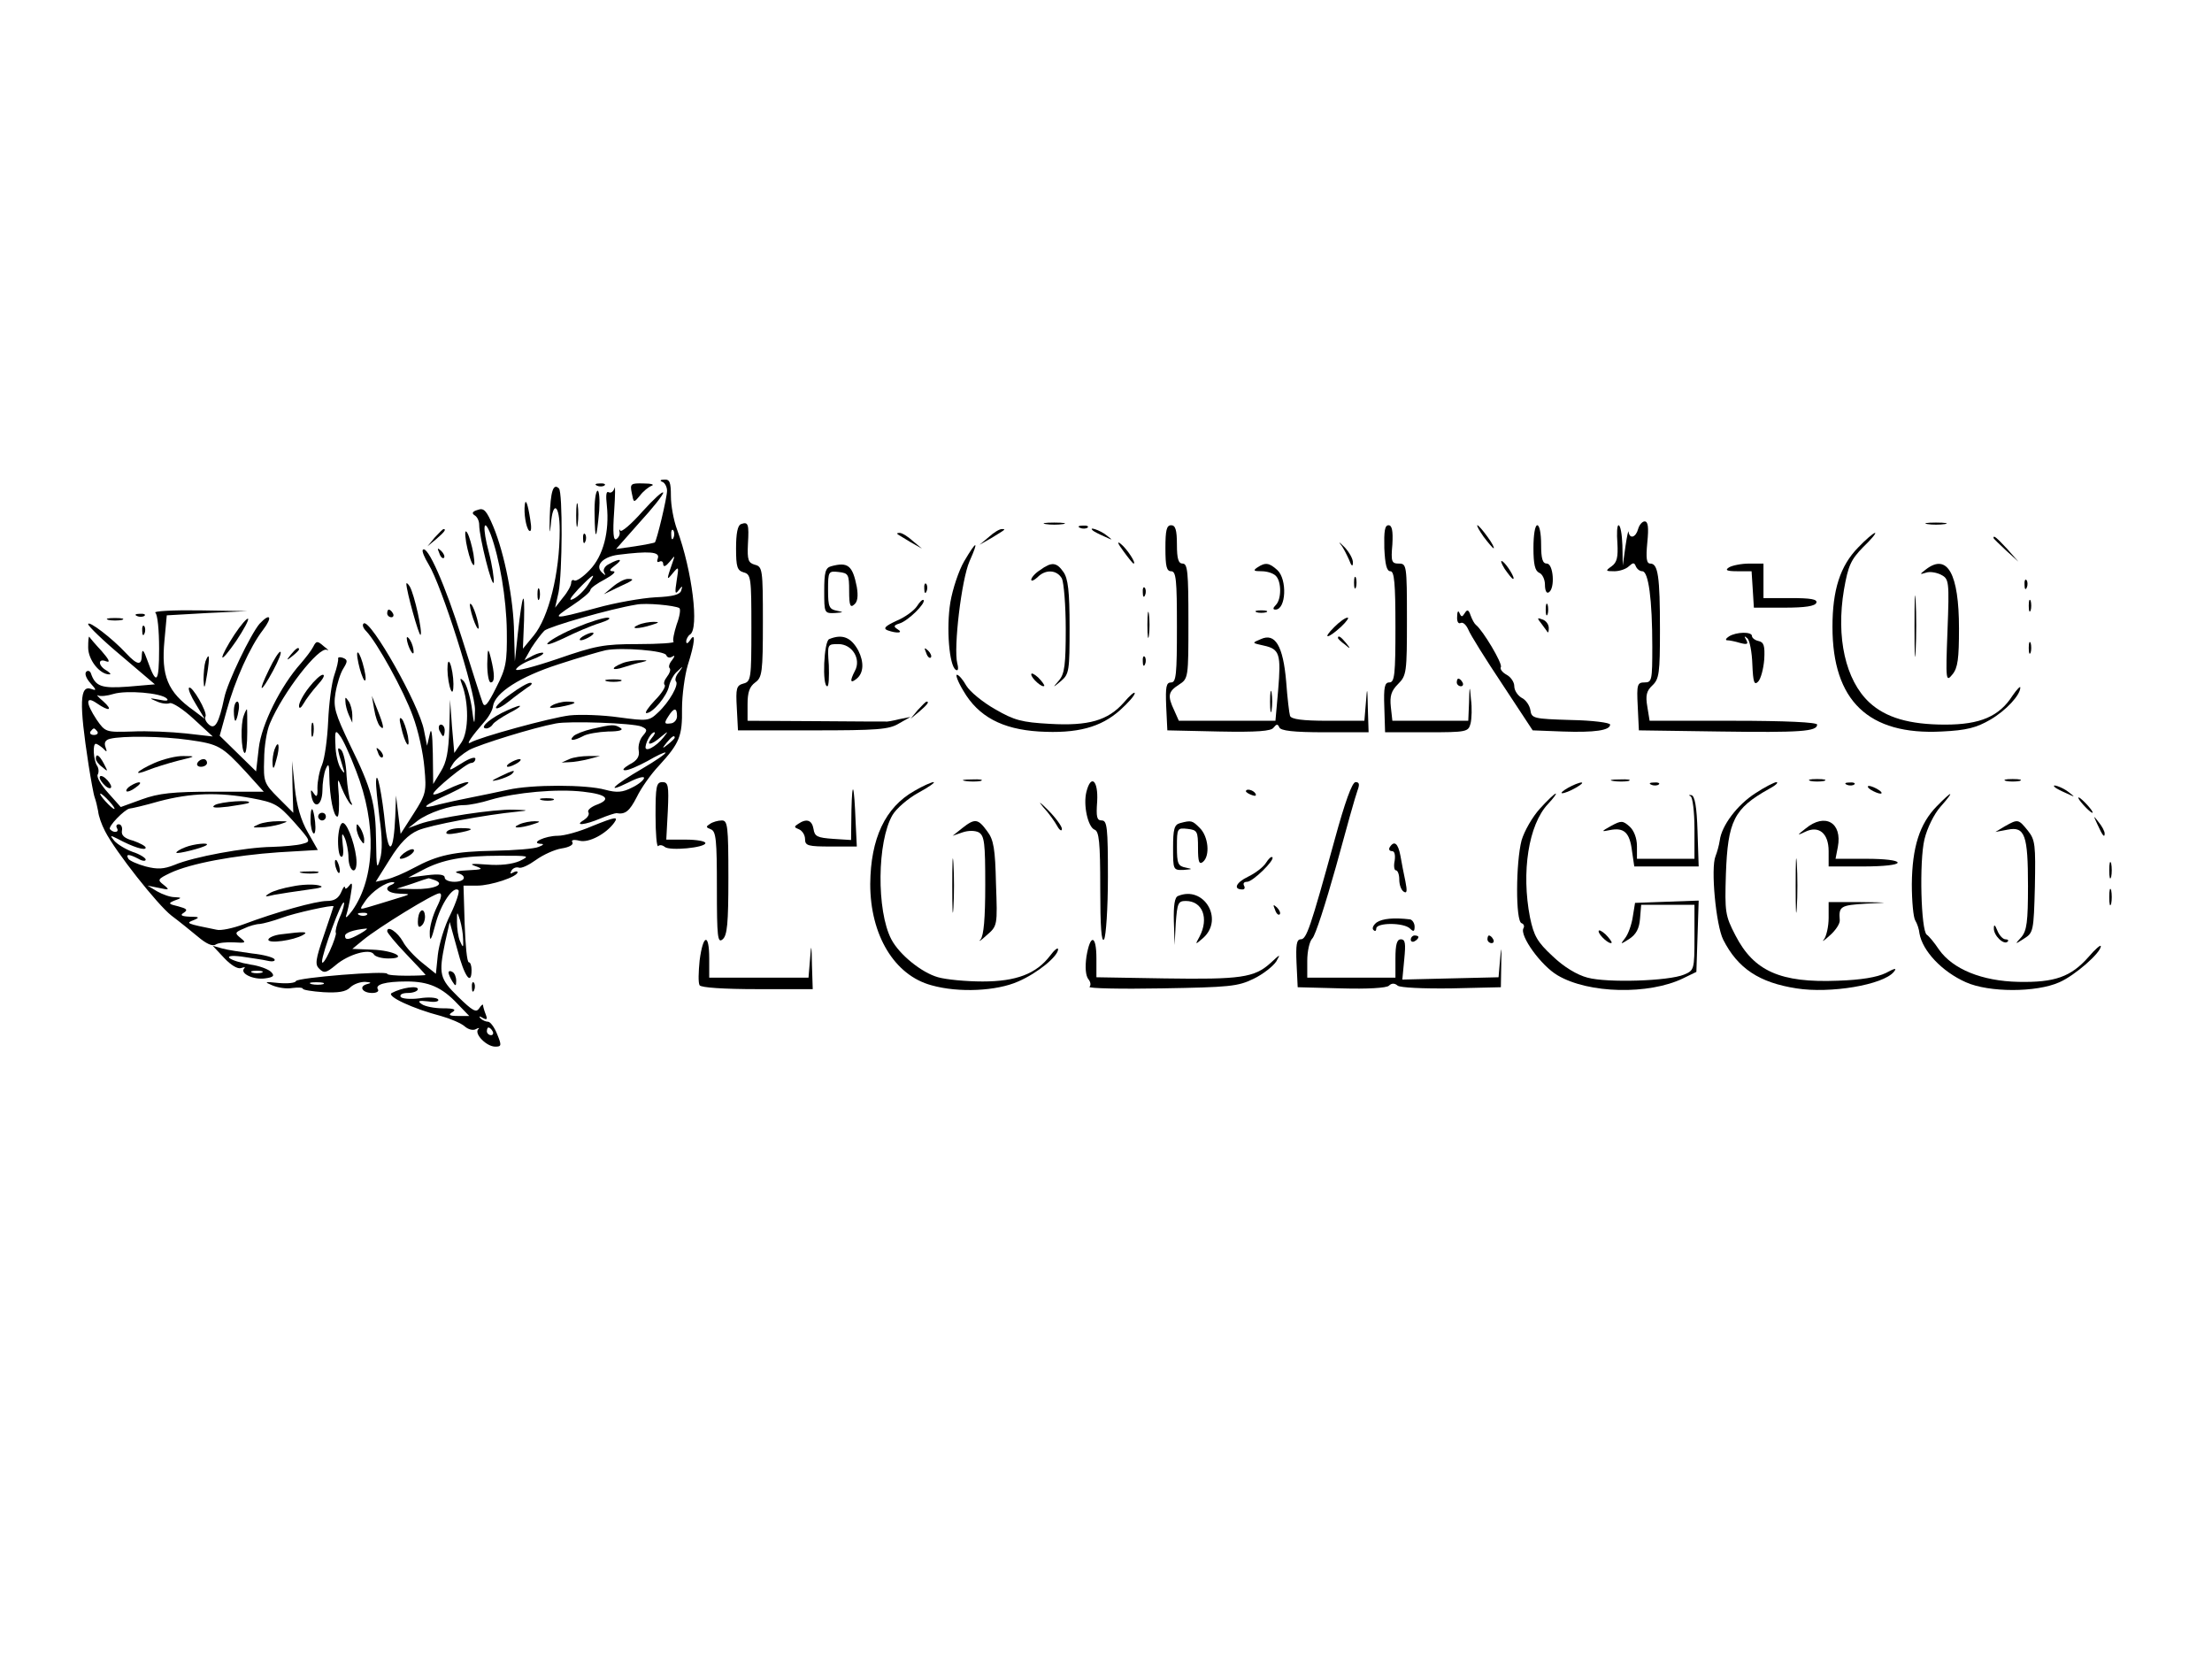 <?xml version="1.0" standalone="no"?>
<!DOCTYPE svg PUBLIC "-//W3C//DTD SVG 20010904//EN"
 "http://www.w3.org/TR/2001/REC-SVG-20010904/DTD/svg10.dtd">
<svg version="1.0" xmlns="http://www.w3.org/2000/svg"
 width="577pt" height="433pt" viewBox="0 0 577 433"
 preserveAspectRatio="xMidYMid meet">

<g transform="translate(0,433) scale(0.1,-0.1)"
fill="#000000" stroke="none">
<path d="M1728 3073 c6 -2 12 -13 12 -23 0 -18 -27 -131 -32 -135 -2 -1 -25
-6 -52 -10 l-49 -7 61 69 c34 37 62 72 62 78 -1 5 -25 -17 -54 -49 -29 -33
-55 -55 -58 -50 -3 5 -3 4 -2 -3 2 -7 -2 -15 -8 -19 -8 -5 -10 15 -6 72 3 43
3 71 1 61 -3 -9 -9 -14 -15 -11 -7 4 -8 -8 -5 -35 7 -67 -9 -131 -45 -168 -17
-18 -35 -30 -40 -27 -4 3 -8 0 -8 -6 0 -7 -9 -24 -21 -38 l-21 -27 9 40 c10
50 11 261 1 271 -15 15 -22 -8 -24 -74 -1 -42 0 -50 3 -19 5 63 23 51 23 -16
0 -113 -29 -228 -68 -275 l-28 -34 3 74 c2 86 -4 73 -16 -32 l-8 -75 -2 73
c-1 88 -25 208 -54 278 -18 43 -25 50 -41 44 -14 -4 -16 -9 -8 -14 7 -4 12
-15 12 -25 0 -32 34 -167 38 -150 1 10 -4 45 -13 79 -17 64 -14 94 5 46 23
-62 41 -167 42 -252 1 -82 -2 -97 -28 -148 -22 -44 -30 -53 -35 -39 -4 10 -28
86 -54 168 -44 140 -90 244 -102 231 -3 -3 4 -20 15 -38 34 -55 122 -333 121
-380 -1 -43 -2 -43 -9 11 -5 29 -14 58 -21 65 -9 9 -10 7 -4 -9 18 -47 18
-122 -1 -151 l-19 -28 -6 69 -5 70 -2 -77 c-2 -58 -7 -86 -22 -110 l-20 -33
-1 80 c-1 54 -4 70 -8 50 l-7 -30 -8 40 c-12 66 -139 290 -157 279 -5 -3 -2
-12 6 -20 28 -29 98 -155 122 -222 14 -37 27 -97 30 -134 6 -63 4 -70 -28
-120 l-34 -53 -6 50 -6 50 -2 -55 c-4 -92 -17 -105 -26 -25 -8 82 -22 151 -24
118 -1 -12 4 -55 9 -97 7 -48 8 -86 1 -108 -8 -28 -9 -21 -10 47 -1 99 -11
136 -68 252 -39 82 -44 98 -38 135 4 24 13 53 21 65 11 18 11 22 -1 27 -8 3
-14 2 -13 -2 1 -4 -3 -23 -10 -43 -7 -20 -14 -74 -16 -120 -2 -46 -9 -97 -16
-114 -7 -16 -12 -43 -12 -60 1 -22 -2 -26 -9 -15 -8 12 -9 11 -7 -4 6 -38 28
-29 29 11 0 21 4 47 9 58 7 16 9 11 9 -21 1 -53 11 -104 21 -104 4 0 5 24 4
53 -4 50 -4 51 8 20 7 -17 17 -35 22 -40 5 -5 6 -2 1 6 -4 7 -9 38 -11 68 -1
31 -8 61 -14 67 -9 8 -10 5 -5 -14 4 -14 10 -32 12 -40 3 -8 -1 -6 -8 5 -7 11
-14 39 -14 62 -2 37 0 40 11 25 8 -9 27 -51 43 -93 54 -138 50 -279 -10 -364
-12 -16 -19 -22 -16 -13 3 9 9 34 12 55 5 28 4 34 -4 23 -6 -8 -11 -10 -11 -5
-1 6 -5 0 -10 -12 -7 -16 -18 -23 -37 -23 -29 0 -133 -29 -218 -61 -27 -10
-59 -17 -70 -14 -80 16 -81 17 -60 25 17 7 15 9 -10 9 -22 1 -26 4 -16 10 12
8 8 11 -14 17 -26 6 -27 8 -10 15 20 7 20 8 0 9 -11 0 -31 7 -45 15 l-25 15
30 -6 c27 -6 28 -5 12 8 -17 13 -16 15 17 31 53 25 167 46 283 54 l102 6 -26
46 c-18 31 -29 69 -34 116 l-7 70 1 -67 2 -68 -39 39 c-37 37 -39 42 -37 100
0 34 7 76 15 94 34 81 128 202 149 192 6 -4 3 1 -8 9 -17 15 -20 15 -28 -1 -5
-10 -20 -29 -32 -43 -53 -59 -103 -160 -110 -221 l-7 -61 -48 47 -47 46 18 65
c22 80 61 167 95 211 26 34 19 46 -9 16 -23 -27 -84 -153 -92 -193 -14 -66
-24 -84 -40 -70 -8 7 -12 16 -9 21 6 11 -36 83 -43 75 -3 -3 5 -22 18 -43 l23
-38 -29 22 c-68 48 -85 90 -76 183 l6 65 105 6 105 5 -125 2 c-69 1 -120 -2
-115 -6 6 -4 10 -46 10 -94 0 -90 -7 -97 -30 -32 -10 28 -14 33 -15 17 0 -30
-11 -29 -41 3 -36 39 -99 87 -99 76 0 -5 39 -43 87 -83 l87 -74 -70 -6 c-69
-5 -85 0 -97 35 -2 6 -8 8 -12 4 -5 -5 0 -18 11 -30 16 -18 16 -20 2 -15 -30
11 -32 -36 -7 -198 6 -38 13 -77 16 -85 3 -8 7 -25 9 -36 1 -12 9 -35 18 -52
27 -53 137 -192 173 -220 20 -15 51 -40 69 -55 21 -18 38 -26 46 -21 7 5 29 7
48 6 31 -2 33 -1 18 11 -16 13 -16 15 8 25 14 7 33 12 42 12 9 1 35 8 57 16
31 12 135 35 135 30 0 -1 -11 -34 -25 -75 -22 -64 -24 -77 -12 -88 12 -12 18
-11 43 10 33 28 89 44 99 28 3 -6 20 -11 38 -11 53 0 15 21 -42 23 l-52 2 28
23 c40 33 185 122 199 122 8 0 5 -13 -7 -37 -10 -21 -19 -51 -18 -68 0 -23 4
-18 15 25 14 53 47 101 60 88 3 -4 -6 -32 -21 -63 -16 -31 -30 -79 -33 -106
l-5 -49 -36 29 c-20 16 -43 41 -50 55 -14 25 -41 43 -41 27 0 -4 22 -31 50
-60 28 -29 50 -53 50 -54 0 -1 -23 -2 -50 -2 -28 0 -50 2 -50 5 0 9 -235 -10
-238 -19 -2 -5 -22 -7 -45 -5 -37 4 -39 3 -17 -6 14 -6 37 -10 53 -7 15 2 27
1 27 -2 0 -3 24 -7 54 -9 38 -2 58 1 69 12 9 9 26 15 39 15 17 -1 18 -3 5 -6
-22 -6 -12 -23 14 -23 11 0 18 4 15 9 -9 13 19 21 75 21 57 0 92 -15 133 -59
l30 -31 -30 0 c-22 0 -26 3 -14 10 11 7 5 10 -25 10 -22 0 -47 5 -55 11 -12 8
-8 10 17 7 18 -3 29 0 26 5 -3 5 -25 7 -49 3 -24 -3 -46 -1 -49 4 -3 6 5 10
19 10 14 0 26 5 26 10 0 10 -42 4 -68 -10 -16 -8 55 -41 128 -60 25 -7 53 -19
62 -27 9 -8 22 -12 30 -7 7 4 10 3 5 -1 -10 -12 22 -45 45 -45 16 0 17 3 5 32
-7 18 -18 33 -24 33 -6 0 -15 4 -20 9 -5 6 -2 6 6 1 11 -6 13 -4 8 9 -4 10 -7
21 -7 24 0 4 -5 0 -10 -8 -8 -12 -17 -7 -55 30 -49 48 -51 59 -34 142 l12 53
20 -72 c18 -70 37 -96 37 -53 0 11 -3 20 -7 20 -5 0 -9 45 -11 100 l-3 100 36
0 c35 0 105 23 105 35 0 3 -5 3 -12 -1 -7 -4 -8 -3 -4 5 4 7 13 10 19 8 7 -3
27 7 45 20 18 13 48 27 67 30 20 3 32 10 28 16 -4 6 3 8 19 4 24 -6 69 18 90
47 12 17 4 16 -58 -9 -32 -14 -72 -25 -89 -25 -33 0 -73 -19 -45 -21 10 0 8
-3 -5 -8 -11 -5 -63 -9 -115 -10 -106 -2 -148 -11 -211 -45 -24 -13 -56 -27
-72 -30 l-27 -6 37 59 c26 42 48 64 73 75 32 14 177 41 260 49 30 3 29 4 -10
5 -51 2 -200 -21 -245 -37 l-30 -11 24 19 c28 21 86 41 122 41 13 0 44 6 69
14 65 19 173 29 241 21 63 -7 75 -20 33 -35 -14 -6 -23 -14 -19 -19 3 -6 -3
-14 -12 -20 -27 -16 3 -13 43 4 19 8 38 14 42 14 23 -4 34 5 53 42 11 23 37
60 58 82 54 59 61 77 60 149 0 34 7 86 15 113 19 59 21 89 6 65 -6 -9 -10 -10
-10 -3 0 6 5 15 10 18 24 15 6 165 -34 274 -9 24 -16 63 -16 87 0 36 -3 44
-17 43 -11 0 -13 -3 -5 -6z m29 -145 c-3 -8 -6 -5 -6 6 -1 11 2 17 5 13 3 -3
4 -12 1 -19z m-41 -54 c-3 -8 -2 -12 4 -9 6 3 10 0 10 -7 1 -8 7 -5 17 7 13
16 14 17 9 3 -18 -52 -18 -54 -1 -33 16 19 16 18 10 -20 -5 -31 -4 -37 5 -25
10 13 11 13 7 0 -3 -11 -21 -16 -68 -18 -35 -2 -104 -14 -154 -28 -115 -31
-118 -30 -62 7 26 17 47 35 47 40 0 5 17 17 38 28 20 11 30 20 22 21 -12 0
-11 4 4 15 23 17 14 20 -15 4 -11 -5 -17 -15 -13 -22 5 -9 4 -9 -6 0 -19 18 3
41 43 46 80 10 109 8 103 -9z m-182 -69 c-9 -14 -26 -31 -38 -37 -14 -7 -10 1
13 26 41 42 48 45 25 11z m238 -61 c4 -3 1 -22 -7 -43 -7 -22 -11 -42 -8 -45
4 -3 -38 -6 -93 -6 -89 0 -110 -4 -211 -39 -62 -21 -109 -33 -107 -27 3 7 21
18 40 25 20 7 33 15 31 18 -3 2 -15 -1 -27 -7 l-22 -12 18 32 c11 17 26 37 34
45 13 11 172 57 240 68 25 5 99 -2 112 -9z m-34 -123 c2 -6 9 -8 15 -4 8 5 8
2 0 -9 -7 -8 -10 -18 -6 -21 3 -4 0 -13 -7 -22 -7 -9 -10 -18 -6 -22 3 -4 -8
-22 -26 -40 -17 -18 -27 -33 -22 -33 17 0 54 45 59 70 3 13 12 31 22 39 16 15
16 15 4 -2 -8 -9 -11 -20 -8 -24 9 -8 -17 -54 -46 -81 -24 -23 -28 -23 -103
-13 -42 6 -100 8 -128 5 -50 -6 -236 -57 -259 -71 -13 -7 4 17 37 55 11 12 21
30 22 40 5 35 71 77 170 109 55 18 110 34 124 37 42 8 154 -1 158 -13z m-1303
-113 c6 -6 -1 -7 -20 -3 -26 5 -27 4 -7 -4 12 -6 28 -8 35 -5 7 2 35 -16 62
-41 l50 -46 -70 8 c-38 4 -101 7 -140 5 -69 -2 -70 -2 -93 31 -29 44 -29 63 0
43 33 -23 44 -19 17 5 -13 11 -19 18 -13 15 6 -3 24 -1 40 4 33 10 124 3 139
-12z m1331 -46 c0 -10 -8 -19 -18 -19 -15 -2 -16 1 -5 18 15 24 23 24 23 1z
m-93 -27 c16 -7 16 -10 4 -24 -8 -9 -13 -26 -11 -38 3 -16 -4 -27 -24 -37 -15
-9 -20 -15 -12 -15 8 -1 35 11 59 24 24 14 45 24 47 22 2 -2 -25 -21 -61 -42
-74 -43 -99 -67 -36 -36 23 12 41 17 41 12 0 -5 -14 -17 -31 -25 -25 -13 -40
-14 -70 -6 -50 14 -192 14 -254 0 -27 -6 -71 -15 -96 -20 -26 -5 -63 -13 -83
-18 -54 -15 -44 -4 27 28 34 16 55 29 47 30 -9 0 -32 -9 -53 -19 -20 -10 -37
-16 -37 -12 0 10 87 81 99 81 6 0 11 5 11 11 0 6 -16 1 -36 -12 -34 -21 -35
-21 -23 -2 6 11 26 27 43 37 29 15 167 58 226 69 34 7 201 1 223 -8z m-1419
-13 c3 -5 -1 -9 -9 -9 -8 0 -12 4 -9 9 3 4 7 8 9 8 2 0 6 -4 9 -8z m1446 -17
c-17 -21 -1 -19 24 3 20 16 20 16 7 -1 -20 -25 -50 -41 -47 -24 2 15 15 37 23
37 3 0 0 -7 -7 -15z m-1207 -5 c78 -11 86 -16 149 -84 l46 -51 -131 0 c-106 0
-143 -4 -187 -20 l-55 -20 -33 37 c-19 21 -31 42 -27 48 3 5 3 16 -2 23 -9 14
-12 57 -3 57 3 0 12 -6 19 -12 10 -11 11 -10 6 4 -4 11 0 18 12 21 32 8 136 7
206 -3z m1267 6 c0 -2 -8 -10 -17 -17 -16 -13 -17 -12 -4 4 13 16 21 21 21 13z
m-1475 -166 c10 -11 16 -20 13 -20 -3 0 -13 9 -23 20 -10 11 -16 20 -13 20 3
0 13 -9 23 -20z m372 8 c59 -11 69 -16 110 -62 44 -50 45 -51 22 -57 -13 -4
-49 -7 -80 -8 -69 -1 -205 -26 -254 -47 -28 -11 -44 -12 -75 -4 -22 6 -42 15
-45 20 -8 13 1 13 26 0 10 -6 19 -7 19 -2 0 4 -15 14 -34 20 -19 7 -40 20 -48
29 -12 15 -11 15 9 5 39 -21 73 -32 73 -23 0 4 -15 12 -32 18 -23 6 -32 14
-30 26 2 9 -2 17 -8 17 -6 0 -8 -4 -5 -10 7 -11 -8 -14 -18 -3 -7 6 38 52 51
54 4 0 39 8 77 19 83 22 155 24 242 8z m698 -164 c-19 -8 -50 -12 -85 -9 -39
3 -48 2 -30 -4 22 -8 19 -9 -20 -11 -25 -1 -37 -4 -27 -7 26 -7 21 -23 -8 -23
-14 0 -25 5 -25 11 0 8 -15 10 -47 6 l-48 -6 38 20 c51 27 105 37 202 37 76 0
79 0 50 -14z m-220 -50 c28 -11 -4 -24 -55 -23 l-45 1 40 13 c22 8 41 14 42
14 1 1 9 -2 18 -5z m-112 -11 c-24 -9 -13 -23 20 -24 31 -1 30 -1 -13 -14 -25
-8 -56 -17 -69 -21 -24 -7 -24 -7 -8 16 17 25 54 50 72 49 6 0 4 -3 -2 -6z
m-137 -86 c-8 -19 -12 -37 -10 -40 2 -2 -5 -24 -16 -48 -11 -24 -20 -36 -20
-27 0 21 51 160 57 154 2 -2 -2 -20 -11 -39z m71 7 c-3 -3 -12 -4 -19 -1 -8 3
-5 6 6 6 11 1 17 -2 13 -5z m251 -64 c1 -23 0 -23 -8 -5 -5 11 -8 34 -8 50 0
29 0 29 8 5 4 -14 8 -36 8 -50z m-268 15 c-30 -17 -40 -18 -40 -6 0 8 22 16
55 19 6 1 -1 -5 -15 -13z m-97 -132 c-7 -2 -21 -2 -30 0 -10 3 -4 5 12 5 17 0
24 -2 18 -5z m442 -123 c3 -5 1 -10 -4 -10 -6 0 -11 5 -11 10 0 6 2 10 4 10 3
0 8 -4 11 -10z"/>
<path d="M1599 2800 l-24 -20 35 17 c44 20 47 23 28 23 -9 0 -26 -9 -39 -20z"/>
<path d="M1505 2694 c-33 -13 -67 -32 -75 -40 -9 -9 8 -4 40 11 30 15 72 33
95 40 22 7 31 13 20 14 -11 0 -47 -11 -80 -25z"/>
<path d="M1665 2700 c-25 -11 1 -11 35 0 20 6 21 8 5 8 -11 0 -29 -3 -40 -8z"/>
<path d="M1520 2670 c-8 -5 -10 -10 -5 -10 6 0 17 5 25 10 8 5 11 10 5 10 -5
0 -17 -5 -25 -10z"/>
<path d="M1623 2600 c-32 -13 -28 -21 5 -10 15 5 36 11 47 13 16 4 15 5 -5 5
-14 0 -35 -3 -47 -8z"/>
<path d="M1583 2553 c9 -2 25 -2 35 0 9 3 1 5 -18 5 -19 0 -27 -2 -17 -5z"/>
<path d="M1331 2519 c-24 -17 -40 -33 -37 -36 3 -3 18 5 34 18 16 13 38 29 48
36 11 6 14 12 8 12 -6 1 -30 -13 -53 -30z"/>
<path d="M1440 2490 c-11 -7 -5 -8 20 -4 43 8 51 14 19 14 -13 0 -31 -5 -39
-10z"/>
<path d="M1308 2470 c-38 -20 -57 -40 -39 -40 5 0 13 5 16 10 3 6 23 19 43 30
20 10 33 19 27 19 -5 0 -27 -9 -47 -19z"/>
<path d="M1545 2429 c-22 -5 -44 -14 -49 -19 -13 -13 0 -13 25 0 10 6 40 11
65 12 30 0 41 4 33 9 -16 10 -21 10 -74 -2z"/>
<path d="M1485 2350 l-20 -9 20 1 c11 0 34 4 50 8 l30 8 -30 0 c-16 0 -39 -3
-50 -8z"/>
<path d="M1330 2340 c-8 -5 -10 -10 -5 -10 6 0 17 5 25 10 8 5 11 10 5 10 -5
0 -17 -5 -25 -10z"/>
<path d="M1305 2305 c-25 -12 -26 -14 -5 -9 14 4 29 10 35 15 12 12 5 11 -30
-6z"/>
<path d="M250 2351 c0 -5 7 -15 17 -22 15 -13 15 -12 4 9 -12 23 -21 28 -21
13z"/>
<path d="M403 2340 c-47 -21 -60 -36 -15 -18 15 6 50 17 77 24 46 11 47 12 15
12 -19 1 -54 -8 -77 -18z"/>
<path d="M515 2340 c-3 -5 1 -10 9 -10 9 0 16 5 16 10 0 6 -4 10 -9 10 -6 0
-13 -4 -16 -10z"/>
<path d="M260 2302 c0 -5 7 -15 15 -22 8 -7 15 -8 15 -2 0 5 -7 15 -15 22 -8
7 -15 8 -15 2z"/>
<path d="M340 2280 c-8 -5 -12 -11 -10 -14 3 -2 14 2 24 10 22 15 10 19 -14 4z"/>
<path d="M560 2230 c-10 -7 1 -8 35 -4 28 4 52 8 54 10 10 9 -75 3 -89 -6z"/>
<path d="M675 2180 c-18 -8 -18 -9 5 -8 14 0 36 4 50 8 24 8 24 8 -5 8 -16 0
-39 -3 -50 -8z"/>
<path d="M483 2120 c-13 -5 -23 -11 -23 -14 0 -5 72 13 79 20 8 7 -34 3 -56
-6z"/>
<path d="M1558 3063 c7 -3 16 -2 19 1 4 3 -2 6 -13 5 -11 0 -14 -3 -6 -6z"/>
<path d="M1648 3044 c5 -26 5 -26 21 -7 9 12 23 23 31 26 8 3 -1 6 -21 6 -34
1 -36 -1 -31 -25z"/>
<path d="M1551 2988 c1 -72 5 -68 12 10 2 28 0 52 -4 52 -5 0 -9 -28 -8 -62z"/>
<path d="M1503 2985 c0 -27 2 -38 4 -22 2 15 2 37 0 50 -2 12 -4 0 -4 -28z"/>
<path d="M1369 3014 c-3 -22 3 -60 11 -68 6 -5 7 7 3 30 -6 39 -12 55 -14 38z"/>
<path d="M1933 2963 c-9 -3 -13 -25 -13 -63 0 -49 3 -58 20 -63 19 -5 20 -14
20 -145 0 -132 -1 -140 -21 -145 -18 -5 -20 -12 -17 -64 l3 -58 195 0 c168 0
199 2 225 18 l30 17 -30 -6 c-16 -4 -32 -7 -35 -6 -3 0 -85 0 -182 1 l-178 1
0 43 c0 31 5 46 20 57 18 13 20 26 20 158 0 137 -1 144 -21 149 -17 5 -20 12
-18 54 3 52 1 59 -18 52z"/>
<path d="M2728 2963 c12 -2 32 -2 45 0 12 2 2 4 -23 4 -25 0 -35 -2 -22 -4z"/>
<path d="M4273 2950 c-6 -22 -22 -27 -25 -7 0 6 -4 -10 -8 -38 l-7 -50 -1 53
c-1 28 -5 52 -10 52 -4 0 -5 -21 -3 -47 2 -36 -1 -50 -15 -60 -17 -12 -16 -13
7 -13 14 0 31 6 38 13 11 10 14 10 18 0 3 -7 10 -13 17 -13 16 0 26 -73 26
-197 0 -87 -1 -93 -20 -93 -19 0 -21 -5 -18 -62 l3 -63 210 -3 c212 -3 255 0
255 18 0 6 -82 10 -219 10 l-218 0 -6 37 c-5 29 -2 41 13 55 18 17 20 32 20
146 0 138 -5 172 -25 172 -10 0 -12 13 -8 55 4 40 2 55 -7 55 -6 0 -14 -9 -17
-20z"/>
<path d="M5028 2963 c12 -2 32 -2 45 0 12 2 2 4 -23 4 -25 0 -35 -2 -22 -4z"/>
<path d="M2818 2953 c7 -3 16 -2 19 1 4 3 -2 6 -13 5 -11 0 -14 -3 -6 -6z"/>
<path d="M3040 2900 c0 -47 3 -60 15 -60 13 0 15 -23 15 -145 0 -124 -2 -145
-15 -145 -13 0 -15 -11 -13 -62 l3 -63 134 -3 c101 -2 137 1 143 10 8 10 11
10 15 1 3 -9 37 -13 119 -13 l114 0 -2 63 c-1 56 -2 57 -5 15 l-4 -48 -95 0
c-67 0 -96 4 -99 13 -2 6 -7 47 -10 89 -8 94 -29 128 -66 111 -24 -10 -24 -10
8 -17 41 -9 45 -22 37 -117 l-7 -79 -126 0 -126 0 -12 27 c-18 38 -16 49 12
67 25 16 25 18 25 166 0 127 -2 150 -15 150 -11 0 -15 12 -15 50 0 38 -4 50
-15 50 -12 0 -15 -13 -15 -60z"/>
<path d="M3611 2900 c2 -42 6 -60 16 -60 10 0 13 -31 13 -145 0 -124 -2 -145
-16 -145 -12 0 -15 -12 -13 -65 l2 -65 108 0 c106 0 109 1 115 23 3 13 4 41 1
63 -3 38 -4 37 -5 -8 l-2 -48 -99 0 -99 0 -4 36 c-3 29 1 42 19 60 22 22 23
30 23 169 0 141 -1 145 -21 145 -19 0 -21 5 -17 50 2 36 -1 50 -10 50 -10 0
-12 -16 -11 -60z"/>
<path d="M3870 2930 c12 -16 24 -30 26 -30 3 0 -4 14 -16 30 -12 17 -24 30
-26 30 -3 0 4 -13 16 -30z"/>
<path d="M4000 2901 c0 -43 4 -60 15 -65 8 -3 15 -17 15 -31 0 -15 4 -24 10
-20 17 10 12 75 -5 75 -11 0 -15 12 -15 50 0 28 -4 50 -10 50 -6 0 -10 -26
-10 -59z"/>
<path d="M1134 2928 l-19 -23 23 19 c21 18 27 26 19 26 -2 0 -12 -10 -23 -22z"/>
<path d="M1216 2915 c4 -22 11 -47 16 -55 6 -10 7 -1 3 25 -4 22 -11 47 -16
55 -6 10 -7 1 -3 -25z"/>
<path d="M2579 2929 l-24 -20 30 17 c39 24 40 24 28 24 -6 0 -21 -9 -34 -21z"/>
<path d="M2851 2946 c2 -2 15 -9 29 -15 24 -11 24 -11 6 3 -16 13 -49 24 -35
12z"/>
<path d="M1521 2924 c0 -11 3 -14 6 -6 3 7 2 16 -1 19 -3 4 -6 -2 -5 -13z"/>
<path d="M2341 2937 c2 -2 18 -11 34 -21 l30 -17 -24 20 c-13 12 -28 21 -34
21 -6 0 -8 -1 -6 -3z"/>
<path d="M4847 2902 c-47 -48 -67 -111 -67 -207 0 -193 94 -283 285 -273 65 3
91 10 127 31 41 24 78 64 78 84 0 4 -9 -5 -20 -21 -35 -55 -85 -76 -176 -76
-93 0 -155 18 -198 58 -62 58 -87 169 -66 294 11 63 18 78 50 111 21 20 35 37
31 37 -4 0 -24 -17 -44 -38z"/>
<path d="M3497 2910 c7 -8 16 -27 22 -40 6 -17 10 -19 10 -8 1 9 -9 27 -21 40
-13 13 -18 17 -11 8z"/>
<path d="M5200 2927 c0 -2 15 -16 33 -33 l32 -29 -29 33 c-28 30 -36 37 -36
29z"/>
<path d="M2930 2893 c13 -18 25 -33 27 -33 8 0 -17 38 -33 51 -11 9 -9 2 6
-18z"/>
<path d="M2515 2866 c-14 -24 -30 -72 -36 -107 -11 -67 -3 -165 14 -176 6 -4
8 2 4 17 -10 40 11 218 32 266 25 56 19 56 -14 0z"/>
<path d="M1146 2887 c3 -10 9 -15 12 -12 3 3 0 11 -7 18 -10 9 -11 8 -5 -6z"/>
<path d="M3925 2846 c10 -14 19 -26 22 -26 7 0 -17 39 -28 46 -6 3 -3 -5 6
-20z"/>
<path d="M2168 2853 c-15 -4 -18 -16 -18 -64 0 -58 0 -59 28 -58 23 2 24 2 5
6 -20 4 -23 10 -23 54 0 49 1 50 28 47 25 -3 27 -6 27 -50 0 -37 3 -44 13 -35
9 7 11 22 7 46 -11 56 -23 66 -67 54z"/>
<path d="M2713 2843 c-13 -8 -23 -20 -23 -25 0 -5 7 -2 16 6 21 22 51 20 64
-3 5 -11 10 -70 10 -132 0 -92 -3 -116 -17 -133 -18 -21 -18 -21 5 -2 21 18
22 27 22 140 0 94 -4 127 -16 144 -18 26 -31 27 -61 5z"/>
<path d="M3280 2850 c-12 -8 -10 -10 11 -10 14 0 30 -5 37 -12 15 -15 15 -61
0 -76 -8 -8 -8 -12 -1 -12 28 0 31 79 5 103 -21 19 -31 21 -52 7z"/>
<path d="M4510 2850 c-11 -7 -6 -10 22 -10 l37 0 3 -47 3 -48 79 0 c55 0 81 4
84 13 3 9 -15 12 -67 12 l-71 0 0 45 0 45 -37 0 c-21 0 -45 -5 -53 -10z"/>
<path d="M5024 2845 c-17 -13 -17 -14 -1 -9 10 4 28 1 40 -5 21 -11 22 -16 17
-147 -5 -130 -4 -134 13 -113 14 17 17 41 17 120 0 142 -30 197 -86 154z"/>
<path d="M3532 2810 c0 -14 2 -19 5 -12 2 6 2 18 0 25 -3 6 -5 1 -5 -13z"/>
<path d="M4994 2695 c0 -71 1 -99 3 -62 2 37 2 96 0 130 -2 34 -3 4 -3 -68z"/>
<path d="M5281 2804 c0 -11 3 -14 6 -6 3 7 2 16 -1 19 -3 4 -6 -2 -5 -13z"/>
<path d="M1060 2807 c0 -18 33 -137 37 -133 6 6 -16 105 -28 126 -5 8 -9 11
-9 7z"/>
<path d="M2411 2794 c0 -11 3 -14 6 -6 3 7 2 16 -1 19 -3 4 -6 -2 -5 -13z"/>
<path d="M1402 2780 c0 -14 2 -19 5 -12 2 6 2 18 0 25 -3 6 -5 1 -5 -13z"/>
<path d="M2981 2784 c0 -11 3 -14 6 -6 3 7 2 16 -1 19 -3 4 -6 -2 -5 -13z"/>
<path d="M2392 2749 c-7 -11 -31 -29 -53 -38 -30 -14 -36 -20 -24 -25 25 -9
43 -7 26 3 -11 7 -10 10 6 15 22 7 69 53 62 61 -3 2 -10 -5 -17 -16z"/>
<path d="M5292 2750 c0 -14 2 -19 5 -12 2 6 2 18 0 25 -3 6 -5 1 -5 -13z"/>
<path d="M1230 2730 c5 -18 12 -35 16 -39 9 -9 -7 53 -17 63 -5 5 -4 -5 1 -24z"/>
<path d="M4032 2740 c0 -14 2 -19 5 -12 2 6 2 18 0 25 -3 6 -5 1 -5 -13z"/>
<path d="M2993 2700 c0 -30 2 -43 4 -27 2 15 2 39 0 55 -2 15 -4 2 -4 -28z"/>
<path d="M1010 2730 c0 -5 5 -10 11 -10 5 0 7 5 4 10 -3 6 -8 10 -11 10 -2 0
-4 -4 -4 -10z"/>
<path d="M3278 2733 c6 -2 18 -2 25 0 6 3 1 5 -13 5 -14 0 -19 -2 -12 -5z"/>
<path d="M3801 2722 c-1 -13 3 -20 9 -17 6 3 14 -4 20 -17 5 -13 45 -77 89
-143 l79 -120 78 -3 c84 -3 124 3 124 18 0 5 -46 11 -102 12 -98 3 -103 4
-106 26 -2 12 -12 27 -23 32 -10 6 -19 19 -19 30 0 11 -9 24 -20 30 -11 6 -18
15 -15 20 5 9 -47 96 -65 110 -4 3 -10 14 -14 25 -5 15 -9 16 -15 6 -7 -11 -9
-11 -14 0 -3 8 -6 4 -6 -9z"/>
<path d="M358 2723 c7 -3 16 -2 19 1 4 3 -2 6 -13 5 -11 0 -14 -3 -6 -6z"/>
<path d="M283 2713 c9 -2 25 -2 35 0 9 3 1 5 -18 5 -19 0 -27 -2 -17 -5z"/>
<path d="M611 2674 c-17 -26 -31 -52 -31 -58 0 -6 16 13 36 42 20 30 34 56 31
58 -2 3 -19 -16 -36 -42z"/>
<path d="M3480 2694 c-32 -32 -17 -31 18 1 15 14 22 25 17 24 -6 0 -21 -11
-35 -25z"/>
<path d="M4021 2703 c7 -10 15 -20 16 -22 2 -2 3 3 3 11 0 9 -7 19 -16 22 -15
6 -15 4 -3 -11z"/>
<path d="M371 2684 c0 -11 3 -14 6 -6 3 7 2 16 -1 19 -3 4 -6 -2 -5 -13z"/>
<path d="M4510 2670 c-8 -5 -10 -10 -5 -10 6 0 21 -3 34 -7 19 -5 22 -3 16 8
-6 10 -5 11 3 4 6 -5 12 -36 13 -68 2 -47 5 -55 15 -45 7 7 14 33 16 58 2 36
-1 45 -15 48 -9 2 -17 8 -17 13 0 12 -41 11 -60 -1z"/>
<path d="M230 2641 c0 -32 30 -70 55 -70 6 0 2 4 -7 10 -23 13 -23 33 -1 24
12 -4 7 5 -12 27 -17 18 -31 35 -32 37 -2 2 -3 -10 -3 -28z"/>
<path d="M1061 2665 c1 -19 18 -51 18 -35 0 8 -4 22 -9 30 -5 8 -9 11 -9 5z"/>
<path d="M2163 2663 c-14 -5 -19 -123 -5 -123 4 0 5 25 4 55 -4 55 -4 55 25
55 36 0 60 -39 43 -70 -14 -27 -12 -34 5 -20 18 15 19 43 4 73 -19 35 -42 44
-76 30z"/>
<path d="M3490 2666 c0 -2 8 -10 18 -17 15 -13 16 -12 3 4 -13 16 -21 21 -21
13z"/>
<path d="M5292 2640 c0 -14 2 -19 5 -12 2 6 2 18 0 25 -3 6 -5 1 -5 -13z"/>
<path d="M759 2623 c-13 -16 -12 -17 4 -4 9 7 17 15 17 17 0 8 -8 3 -21 -13z"/>
<path d="M1271 2598 c0 -27 4 -48 9 -48 11 0 11 21 0 65 -7 27 -8 25 -9 -17z"/>
<path d="M2416 2627 c3 -10 9 -15 12 -12 3 3 0 11 -7 18 -10 9 -11 8 -5 -6z"/>
<path d="M702 2584 c-31 -63 -23 -65 10 -4 15 28 24 50 19 50 -4 0 -17 -21
-29 -46z"/>
<path d="M935 2600 c4 -19 11 -39 15 -44 5 -5 5 8 0 29 -11 47 -25 61 -15 15z"/>
<path d="M536 2605 c-3 -9 -5 -31 -5 -48 1 -27 3 -24 9 13 8 48 6 61 -4 35z"/>
<path d="M2981 2604 c0 -11 3 -14 6 -6 3 7 2 16 -1 19 -3 4 -6 -2 -5 -13z"/>
<path d="M1168 2569 c2 -21 7 -41 11 -43 3 -2 5 13 3 35 -2 21 -7 41 -11 43
-3 2 -5 -13 -3 -35z"/>
<path d="M2690 2571 c0 -10 29 -36 34 -30 1 2 -6 12 -16 22 -10 9 -18 13 -18
8z"/>
<path d="M806 2537 c-15 -19 -26 -40 -26 -48 0 -9 5 -6 12 6 6 11 22 32 36 48
14 15 21 27 14 27 -6 0 -22 -15 -36 -33z"/>
<path d="M2513 2528 c39 -67 101 -100 197 -106 100 -6 162 11 212 56 21 19 38
38 38 44 0 5 -13 -6 -29 -25 -41 -46 -91 -61 -193 -55 -72 4 -92 9 -142 38
-32 18 -66 46 -75 61 -9 16 -20 29 -25 29 -4 0 3 -19 17 -42z"/>
<path d="M3800 2550 c0 -5 5 -10 11 -10 5 0 7 5 4 10 -3 6 -8 10 -11 10 -2 0
-4 -4 -4 -10z"/>
<path d="M3313 2500 c0 -25 2 -35 4 -22 2 12 2 32 0 45 -2 12 -4 2 -4 -23z"/>
<path d="M901 2500 c0 -8 4 -24 9 -35 l9 -20 0 20 c0 11 -4 27 -9 35 -9 13
-10 13 -9 0z"/>
<path d="M976 2480 c3 -19 10 -39 15 -44 13 -14 10 2 -7 44 l-14 35 6 -35z"/>
<path d="M610 2475 c0 -14 2 -25 4 -25 2 0 6 11 8 25 3 14 1 25 -3 25 -5 0 -9
-11 -9 -25z"/>
<path d="M2394 2478 l-19 -23 23 19 c21 18 27 26 19 26 -2 0 -12 -10 -23 -22z"/>
<path d="M636 2464 c-9 -22 -7 -92 2 -98 4 -2 7 22 7 55 0 32 0 59 -1 59 -1 0
-5 -7 -8 -16z"/>
<path d="M1046 2435 c10 -46 25 -66 18 -25 -4 19 -11 40 -16 45 -6 6 -7 -1 -2
-20z"/>
<path d="M812 2425 c0 -16 2 -22 5 -12 2 9 2 23 0 30 -3 6 -5 -1 -5 -18z"/>
<path d="M1146 2425 c4 -8 8 -15 10 -15 2 0 4 7 4 15 0 8 -4 15 -10 15 -5 0
-7 -7 -4 -15z"/>
<path d="M716 2375 c-3 -9 -6 -26 -5 -38 1 -16 4 -12 10 12 10 34 6 55 -5 26z"/>
<path d="M986 2367 c3 -10 9 -15 12 -12 3 3 0 11 -7 18 -10 9 -11 8 -5 -6z"/>
<path d="M2518 2293 c12 -2 30 -2 40 0 9 3 -1 5 -23 4 -22 0 -30 -2 -17 -4z"/>
<path d="M4208 2293 c12 -2 30 -2 40 0 9 3 -1 5 -23 4 -22 0 -30 -2 -17 -4z"/>
<path d="M4723 2293 c9 -2 25 -2 35 0 9 3 1 5 -18 5 -19 0 -27 -2 -17 -5z"/>
<path d="M5233 2293 c9 -2 25 -2 35 0 9 3 1 5 -18 5 -19 0 -27 -2 -17 -5z"/>
<path d="M1710 2203 c0 -47 3 -83 7 -80 3 4 11 3 17 -2 13 -11 106 -2 106 10
0 5 -23 9 -51 9 l-51 0 4 75 c3 66 1 75 -14 75 -16 0 -18 -11 -18 -87z"/>
<path d="M2221 2217 l-1 -78 -47 3 c-41 3 -48 6 -51 26 -4 23 -18 28 -40 13
-11 -7 -11 -9 2 -14 9 -4 16 -15 16 -26 0 -17 8 -19 68 -19 l67 0 -3 62 c-4
102 -9 116 -11 33z"/>
<path d="M2385 2267 c-76 -43 -114 -124 -115 -243 0 -133 63 -238 160 -264 71
-20 170 -15 226 10 51 22 104 66 104 84 0 6 -10 -2 -21 -17 -36 -47 -88 -67
-176 -67 -43 0 -95 5 -116 11 -43 12 -101 59 -122 99 -39 75 -37 255 3 324 10
17 40 43 67 58 28 15 46 28 40 28 -5 0 -28 -10 -50 -23z"/>
<path d="M2834 2265 c-9 -35 4 -92 21 -99 12 -4 15 -32 15 -153 0 -99 3 -143
10 -133 5 8 10 81 10 163 0 128 -2 147 -16 147 -13 0 -15 9 -12 50 3 54 -16
72 -28 25z"/>
<path d="M3481 2138 c-63 -229 -73 -258 -88 -258 -11 0 -13 -15 -11 -62 l3
-63 114 -3 c68 -2 118 1 124 7 7 7 15 7 23 0 7 -5 64 -8 140 -7 l129 3 1 60
c1 47 0 50 -3 13 l-4 -47 -126 -3 -125 -3 5 53 c4 41 3 52 -9 52 -10 0 -14
-13 -14 -50 l0 -50 -115 0 -115 0 0 44 c0 25 6 51 13 58 8 7 35 92 62 188 26
96 51 185 56 198 6 16 5 22 -5 22 -9 0 -28 -53 -55 -152z"/>
<path d="M4090 2275 c-14 -8 -20 -14 -15 -14 6 0 21 6 35 14 14 8 21 14 15 14
-5 0 -21 -6 -35 -14z"/>
<path d="M4308 2283 c7 -3 16 -2 19 1 4 3 -2 6 -13 5 -11 0 -14 -3 -6 -6z"/>
<path d="M4579 2261 c-47 -30 -88 -84 -93 -123 -2 -13 -7 -31 -11 -41 -13 -31
1 -180 20 -218 38 -75 94 -112 191 -127 88 -14 226 9 254 43 9 11 3 10 -21 -3
-23 -11 -64 -18 -125 -20 -150 -6 -219 25 -267 118 -27 52 -28 61 -25 160 5
139 21 171 112 222 17 9 26 17 20 18 -5 0 -31 -13 -55 -29z"/>
<path d="M4818 2283 c7 -3 16 -2 19 1 4 3 -2 6 -13 5 -11 0 -14 -3 -6 -6z"/>
<path d="M4880 2270 c8 -5 20 -10 25 -10 6 0 3 5 -5 10 -8 5 -19 10 -25 10 -5
0 -3 -5 5 -10z"/>
<path d="M5361 2276 c2 -2 15 -9 29 -15 24 -11 24 -11 6 3 -16 13 -49 24 -35
12z"/>
<path d="M3250 2266 c0 -2 7 -7 16 -10 8 -3 12 -2 9 4 -6 10 -25 14 -25 6z"/>
<path d="M2721 2225 c15 -16 31 -39 37 -50 6 -11 12 -14 12 -7 0 7 -17 30 -37
50 -21 21 -26 24 -12 7z"/>
<path d="M4017 2221 c-20 -22 -41 -59 -48 -83 -15 -57 -16 -211 0 -216 6 -2 8
-8 5 -13 -11 -19 46 -98 89 -123 81 -48 238 -51 327 -8 l35 17 3 93 3 93 -83
-3 -83 -3 -6 -37 c-3 -20 -12 -45 -20 -55 -13 -17 -13 -17 11 -2 18 12 26 27
28 53 l3 36 70 0 69 0 0 -85 c0 -84 -1 -86 -27 -97 -40 -17 -201 -22 -252 -8
-27 7 -62 28 -91 56 -40 37 -49 53 -59 101 -23 118 -4 242 47 296 14 15 23 27
20 27 -3 0 -22 -18 -41 -39z"/>
<path d="M4410 2253 c5 -2 10 -40 10 -84 l0 -79 -75 0 -75 0 0 33 c0 21 -8 41
-19 51 -18 16 -22 16 -48 2 -27 -15 -27 -16 -3 -11 36 7 51 -6 57 -54 l6 -41
84 0 84 0 -3 92 c-2 64 -7 92 -16 94 -7 1 -8 0 -2 -3z"/>
<path d="M5052 2227 c-45 -46 -64 -107 -65 -203 0 -45 4 -87 9 -95 5 -8 10
-23 11 -34 8 -45 58 -99 121 -127 60 -27 184 -27 244 0 41 18 108 77 108 94 0
5 -15 -8 -32 -28 -46 -52 -88 -67 -183 -65 -95 2 -171 33 -207 84 -12 18 -26
35 -32 39 -15 10 -20 191 -6 249 7 29 25 66 42 85 38 43 32 44 -10 1z"/>
<path d="M1413 2243 c9 -2 23 -2 30 0 6 3 -1 5 -18 5 -16 0 -22 -2 -12 -5z"/>
<path d="M5435 2230 c10 -11 20 -20 23 -20 3 0 -3 9 -13 20 -10 11 -20 20 -23
20 -3 0 3 -9 13 -20z"/>
<path d="M810 2191 c0 -17 4 -32 8 -35 4 -2 6 11 4 30 -5 42 -12 45 -12 5z"/>
<path d="M830 2200 c0 -5 5 -10 10 -10 6 0 10 5 10 10 0 6 -4 10 -10 10 -5 0
-10 -4 -10 -10z"/>
<path d="M5471 2180 c14 -31 19 -36 19 -24 0 6 -7 19 -16 30 -14 18 -14 18 -3
-6z"/>
<path d="M882 2145 c-1 -24 2 -46 7 -49 6 -4 8 8 5 31 -3 29 -2 33 5 18 5 -11
10 -35 10 -52 1 -36 21 -47 21 -12 0 33 -21 97 -34 102 -7 3 -12 -12 -14 -38z"/>
<path d="M1355 2180 c-25 -11 1 -11 35 0 20 6 21 8 5 8 -11 0 -29 -3 -40 -8z"/>
<path d="M1852 2181 c-11 -7 -11 -9 2 -14 14 -5 16 -28 16 -153 0 -129 2 -145
15 -134 12 10 15 41 15 161 0 135 -2 149 -17 149 -10 0 -24 -4 -31 -9z"/>
<path d="M2510 2170 l-25 -20 26 9 c15 5 32 5 42 0 15 -9 17 -28 17 -137 0
-88 -4 -132 -12 -142 -7 -8 0 -4 15 10 29 25 29 25 25 135 -2 91 -6 115 -23
137 -24 33 -32 34 -65 8z"/>
<path d="M3078 2183 c-15 -4 -18 -16 -18 -64 0 -58 0 -59 28 -58 23 2 24 2 5
6 -20 4 -23 10 -23 54 0 49 1 50 28 47 25 -3 27 -6 27 -50 0 -36 3 -44 13 -36
19 16 14 66 -8 88 -20 20 -22 21 -52 13z"/>
<path d="M4710 2169 c-23 -18 -23 -19 -2 -9 36 18 62 -3 62 -50 l0 -40 90 0
c53 0 90 4 90 10 0 6 -34 10 -81 10 l-81 0 6 31 c12 63 -33 90 -84 48z"/>
<path d="M5230 2175 l-25 -15 32 6 c45 9 53 -14 53 -147 0 -93 -3 -116 -17
-133 -18 -20 -18 -20 7 -4 24 15 25 20 28 135 2 109 1 122 -18 146 -25 31 -26
31 -60 12z"/>
<path d="M930 2170 c0 -8 5 -22 10 -30 9 -13 10 -13 10 0 0 8 -5 22 -10 30 -9
13 -10 13 -10 0z"/>
<path d="M1165 2160 c-4 -6 6 -7 27 -3 44 8 48 13 10 13 -17 0 -34 -4 -37 -10z"/>
<path d="M2484 2020 c0 -63 1 -89 3 -57 2 31 2 83 0 115 -2 31 -3 5 -3 -58z"/>
<path d="M3625 2120 c-3 -5 -1 -10 6 -10 7 0 9 -10 7 -25 -3 -14 -1 -25 3 -25
5 0 9 -11 9 -24 0 -14 5 -28 12 -32 8 -5 9 2 4 27 -4 19 -10 49 -13 67 -6 32
-16 41 -28 22z"/>
<path d="M4684 2020 c0 -63 1 -89 3 -57 2 31 2 83 0 115 -2 31 -3 5 -3 -58z"/>
<path d="M1054 2105 c-10 -8 -14 -14 -9 -15 15 0 40 18 34 24 -3 3 -14 -1 -25
-9z"/>
<path d="M3302 2079 c-7 -11 -28 -27 -47 -36 -31 -15 -39 -33 -14 -33 6 0 7 5
4 10 -3 6 0 10 8 10 15 0 73 57 66 64 -3 3 -10 -4 -17 -15z"/>
<path d="M874 2076 c1 -8 5 -18 8 -22 4 -3 5 1 4 10 -1 8 -5 18 -8 22 -4 3 -5
-1 -4 -10z"/>
<path d="M5502 2060 c0 -19 2 -27 5 -17 2 9 2 25 0 35 -3 9 -5 1 -5 -18z"/>
<path d="M788 2053 c12 -2 30 -2 40 0 9 3 -1 5 -23 4 -22 0 -30 -2 -17 -4z"/>
<path d="M763 2018 c-24 -4 -51 -12 -60 -18 -15 -9 -12 -10 12 -4 17 3 55 9
85 13 39 5 48 8 30 12 -14 3 -44 2 -67 -3z"/>
<path d="M5502 1990 c0 -19 2 -27 5 -17 2 9 2 25 0 35 -3 9 -5 1 -5 -18z"/>
<path d="M3073 1993 c-9 -3 -12 -25 -11 -66 l2 -62 3 58 c4 51 6 57 26 57 44
0 61 -45 36 -93 -12 -22 -12 -22 10 -3 54 49 1 137 -66 109z"/>
<path d="M4770 1936 c0 -23 -6 -48 -12 -56 -7 -8 0 -4 15 10 15 13 27 31 26
40 -3 36 2 39 69 43 63 3 63 3 -15 4 l-83 0 0 -41z"/>
<path d="M3326 1957 c3 -10 9 -15 12 -12 3 3 0 11 -7 18 -10 9 -11 8 -5 -6z"/>
<path d="M1098 1954 c-5 -4 -8 -16 -8 -28 0 -14 3 -17 11 -9 6 6 9 19 7 28 -1
9 -6 13 -10 9z"/>
<path d="M3591 1924 c-9 -7 -13 -16 -8 -20 4 -4 7 -2 7 4 0 16 72 16 88 0 9
-9 12 -8 12 5 0 9 -6 18 -12 19 -43 5 -72 2 -87 -8z"/>
<path d="M5201 1909 c-1 -19 26 -45 36 -35 3 3 1 6 -6 6 -6 0 -16 10 -21 23
-6 15 -9 17 -9 6z"/>
<path d="M4170 1901 c0 -10 29 -36 34 -30 1 2 -6 12 -16 22 -10 9 -18 13 -18
8z"/>
<path d="M733 1893 c-18 -2 -33 -9 -33 -14 0 -11 65 -2 90 12 16 9 5 10 -57 2z"/>
<path d="M3680 1879 c0 -5 5 -7 10 -4 6 3 10 8 10 11 0 2 -4 4 -10 4 -5 0 -10
-5 -10 -11z"/>
<path d="M3880 1880 c0 -5 5 -10 11 -10 5 0 7 5 4 10 -3 6 -8 10 -11 10 -2 0
-4 -4 -4 -10z"/>
<path d="M1825 1825 c-3 -30 -4 -59 0 -65 4 -6 63 -10 151 -10 l144 0 -2 63
c-1 56 -2 57 -5 15 l-4 -48 -130 0 -129 0 0 50 c0 67 -16 64 -25 -5z"/>
<path d="M2834 1835 c-4 -28 -2 -50 5 -59 6 -7 7 -16 3 -20 -4 -4 81 -6 188
-4 177 3 199 5 240 25 25 12 51 33 59 45 12 21 11 20 -15 -4 -42 -38 -78 -43
-276 -40 l-178 3 0 49 c0 62 -16 65 -26 5z"/>
<path d="M585 1831 c18 -19 35 -29 44 -26 9 3 12 3 8 -1 -12 -13 24 -30 54
-26 23 3 26 7 16 17 -7 7 -31 16 -53 19 -59 10 -80 28 -24 21 25 -4 56 -8 68
-11 13 -3 21 -1 18 4 -3 5 -29 12 -58 15 -29 4 -64 9 -78 13 l-25 7 30 -32z
m98 -38 c-7 -2 -19 -2 -25 0 -7 3 -2 5 12 5 14 0 19 -2 13 -5z"/>
<path d="M1170 1793 c0 -4 5 -15 10 -23 8 -13 10 -13 10 2 0 9 -4 20 -10 23
-5 3 -10 3 -10 -2z"/>
<path d="M1231 1754 c0 -11 3 -14 6 -6 3 7 2 16 -1 19 -3 4 -6 -2 -5 -13z"/>
</g>
</svg>
